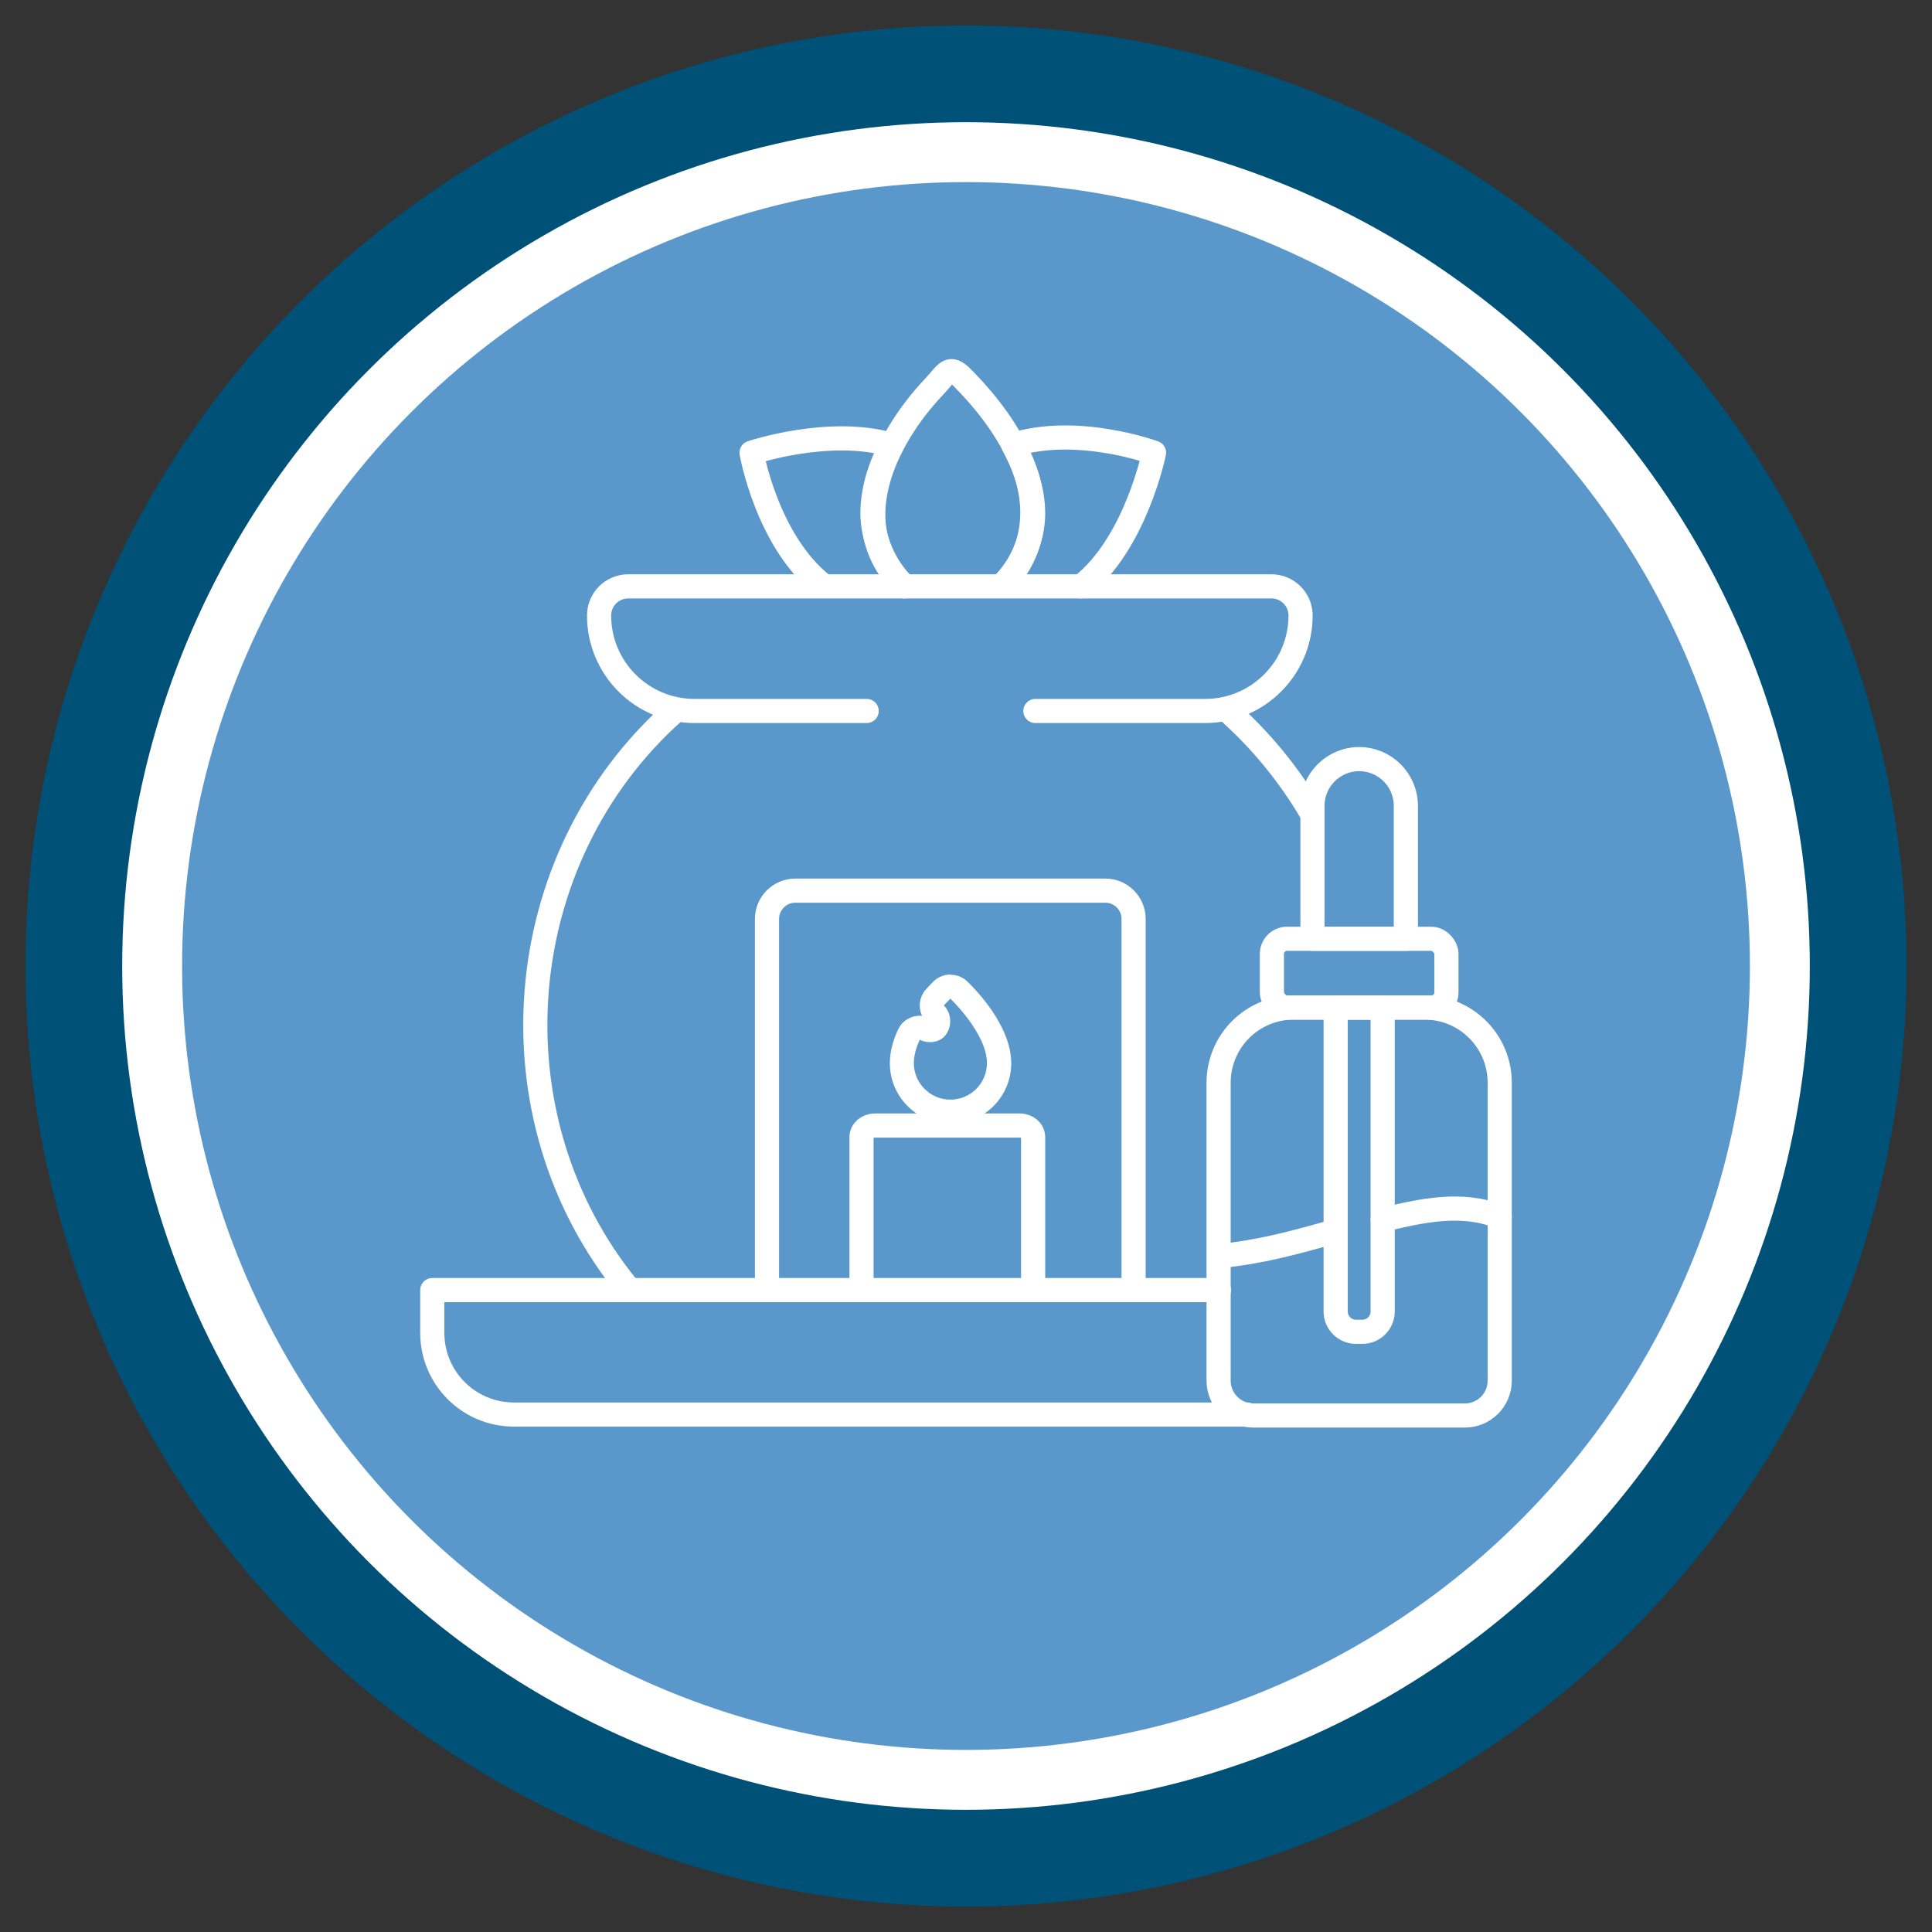 <?xml version="1.0" encoding="UTF-8"?>
<svg id="Layer_1" data-name="Layer 1" xmlns="http://www.w3.org/2000/svg" viewBox="0 0 120 120" width="100%" height="100%">
  <rect x="0" y="0" width="120" height="120" fill="#333333" stroke="none"/>
  <g>
    <circle cx="60" cy="60" r="55.41" style="fill: #fff; stroke: #005178; stroke-miterlimit: 10; stroke-width: 6px;"/>
    <circle cx="60" cy="60" r="48.69" style="fill: #5a97cb; stroke-width: 0px;"/>
    <circle cx="60" cy="60" r="55.41" style="fill: #fff; stroke: #005178; stroke-miterlimit: 10; stroke-width: 6px;"/>
    <circle cx="60" cy="60" r="48.69" style="fill: #5a97cb; stroke-width: 0px;"/>
  </g>
  <g>
    <path d="m75.71,80.13H26.85v2.66c0,2.8,2.27,5.07,5.07,5.07h45.54" style="fill: none; stroke: #fff; stroke-linecap: round; stroke-linejoin: round; stroke-width: 1.5px;"/>
    <path d="m64.31,44.16h10.54c3.27,0,5.93-2.65,5.93-5.93h0c0-1-.81-1.81-1.81-1.81h-39.95c-1,0-1.81.81-1.81,1.81h0c0,3.27,2.65,5.93,5.93,5.93h10.69" style="fill: none; stroke: #fff; stroke-linecap: round; stroke-linejoin: round; stroke-width: 1.5px;"/>
    <path d="m70.41,80.13v-23.06c0-.96-.79-1.75-1.75-1.75h-19.27c-.96,0-1.75.79-1.75,1.75v23.06" style="fill: none; stroke: #fff; stroke-linecap: round; stroke-linejoin: round; stroke-width: 1.5px;"/>
    <path d="m64.17,80.13v-9.5c0-.4-.37-.72-.82-.72h-9.02c-.45,0-.82.32-.82.72v9.5" style="fill: none; stroke: #fff; stroke-linecap: round; stroke-linejoin: round; stroke-width: 1.5px;"/>
    <path d="m39.03,80.03c-8.72-10.65-7.42-26.7,2.85-35.84" style="fill: none; stroke: #fff; stroke-linecap: round; stroke-linejoin: round; stroke-width: 1.5px;"/>
    <path d="m76.26,44.15c2.05,1.82,3.8,3.96,5.19,6.32" style="fill: none; stroke: #fff; stroke-linecap: round; stroke-linejoin: round; stroke-width: 1.5px;"/>
    <path d="m59.03,62.03s2.27,2.16,2.27,4c0,1.26-1.02,2.27-2.27,2.27s-2.27-1.02-2.27-2.27c0-.48.15-.98.37-1.45.17.09.38.15.63.15,1.31,0,1.6-1.58.86-2.28.24-.26.41-.42.41-.42m0-1.5c-.37,0-.74.14-1.03.41,0,0-.2.19-.48.5-.42.46-.5,1.12-.25,1.65-.04,0-.09,0-.13,0-.16,0-.31.02-.47.07-.39.13-.72.41-.89.79-.34.73-.51,1.43-.51,2.09,0,2.08,1.69,3.77,3.77,3.77s3.77-1.69,3.77-3.77c0-2.36-2.28-4.65-2.74-5.09-.29-.27-.66-.41-1.03-.41h0Z" style="fill: #fff; stroke-width: 0px;"/>
    <path d="m56.18,36.42c-3.87-3.72-1.26-9.13,1.82-12.38.82-.87.94-1.42,1.8-.55,1.51,1.53,2.88,3.32,3.7,5.32,1.06,2.59.83,5.45-1.2,7.5" style="fill: none; stroke: #fff; stroke-linecap: round; stroke-linejoin: round; stroke-width: 1.5px;"/>
    <path d="m62.23,36.37c1.18-1.15,1.94-2.86,1.94-4.47,0-1.49-.53-2.96-1.24-4.27,4-1.26,8.75.49,8.75.49,0,0-1.15,5.67-4.53,8.3" style="fill: none; stroke: #fff; stroke-linecap: round; stroke-linejoin: round; stroke-width: 1.5px;"/>
    <path d="m51.12,36.36c-3.48-2.73-4.44-8.24-4.44-8.24,0,0,4.82-1.62,8.69-.49-.68,1.28-1.18,2.74-1.18,4.27s.75,3.29,1.91,4.44" style="fill: none; stroke: #fff; stroke-linecap: round; stroke-linejoin: round; stroke-width: 1.5px;"/>
    <g>
      <path d="m80.36,62.58h8.12c2.58,0,4.67,2.09,4.67,4.67v18.51c0,1.19-.97,2.16-2.16,2.16h-13.14c-1.19,0-2.16-.97-2.16-2.16v-18.51c0-2.58,2.09-4.67,4.67-4.67Z" style="fill: none; stroke: #fff; stroke-linecap: round; stroke-linejoin: round; stroke-width: 1.5px;"/>
      <path d="m82.97,62.58h2.91v18.88c0,.69-.56,1.26-1.26,1.26h-.4c-.69,0-1.26-.56-1.26-1.26v-18.88h0Z" style="fill: none; stroke: #fff; stroke-linecap: round; stroke-linejoin: round; stroke-width: 1.5px;"/>
      <rect x="79" y="58.31" width="10.84" height="4.27" rx=".94" ry=".94" style="fill: none; stroke: #fff; stroke-linecap: round; stroke-linejoin: round; stroke-width: 1.5px;"/>
      <path d="m84.42,47.15h0c1.6,0,2.9,1.3,2.9,2.9v8.26h-5.8v-8.26c0-1.6,1.3-2.9,2.9-2.9Z" style="fill: none; stroke: #fff; stroke-linecap: round; stroke-linejoin: round; stroke-width: 1.5px;"/>
      <path d="m85.88,75.77c2.41-.58,4.89-1.14,7.27-.2" style="fill: none; stroke: #fff; stroke-linecap: round; stroke-linejoin: round; stroke-width: 1.5px;"/>
      <path d="m75.71,78.02c2.63-.26,4.66-.83,7.19-1.54" style="fill: none; stroke: #fff; stroke-linecap: round; stroke-linejoin: round; stroke-width: 1.5px;"/>
    </g>
  </g>
</svg>